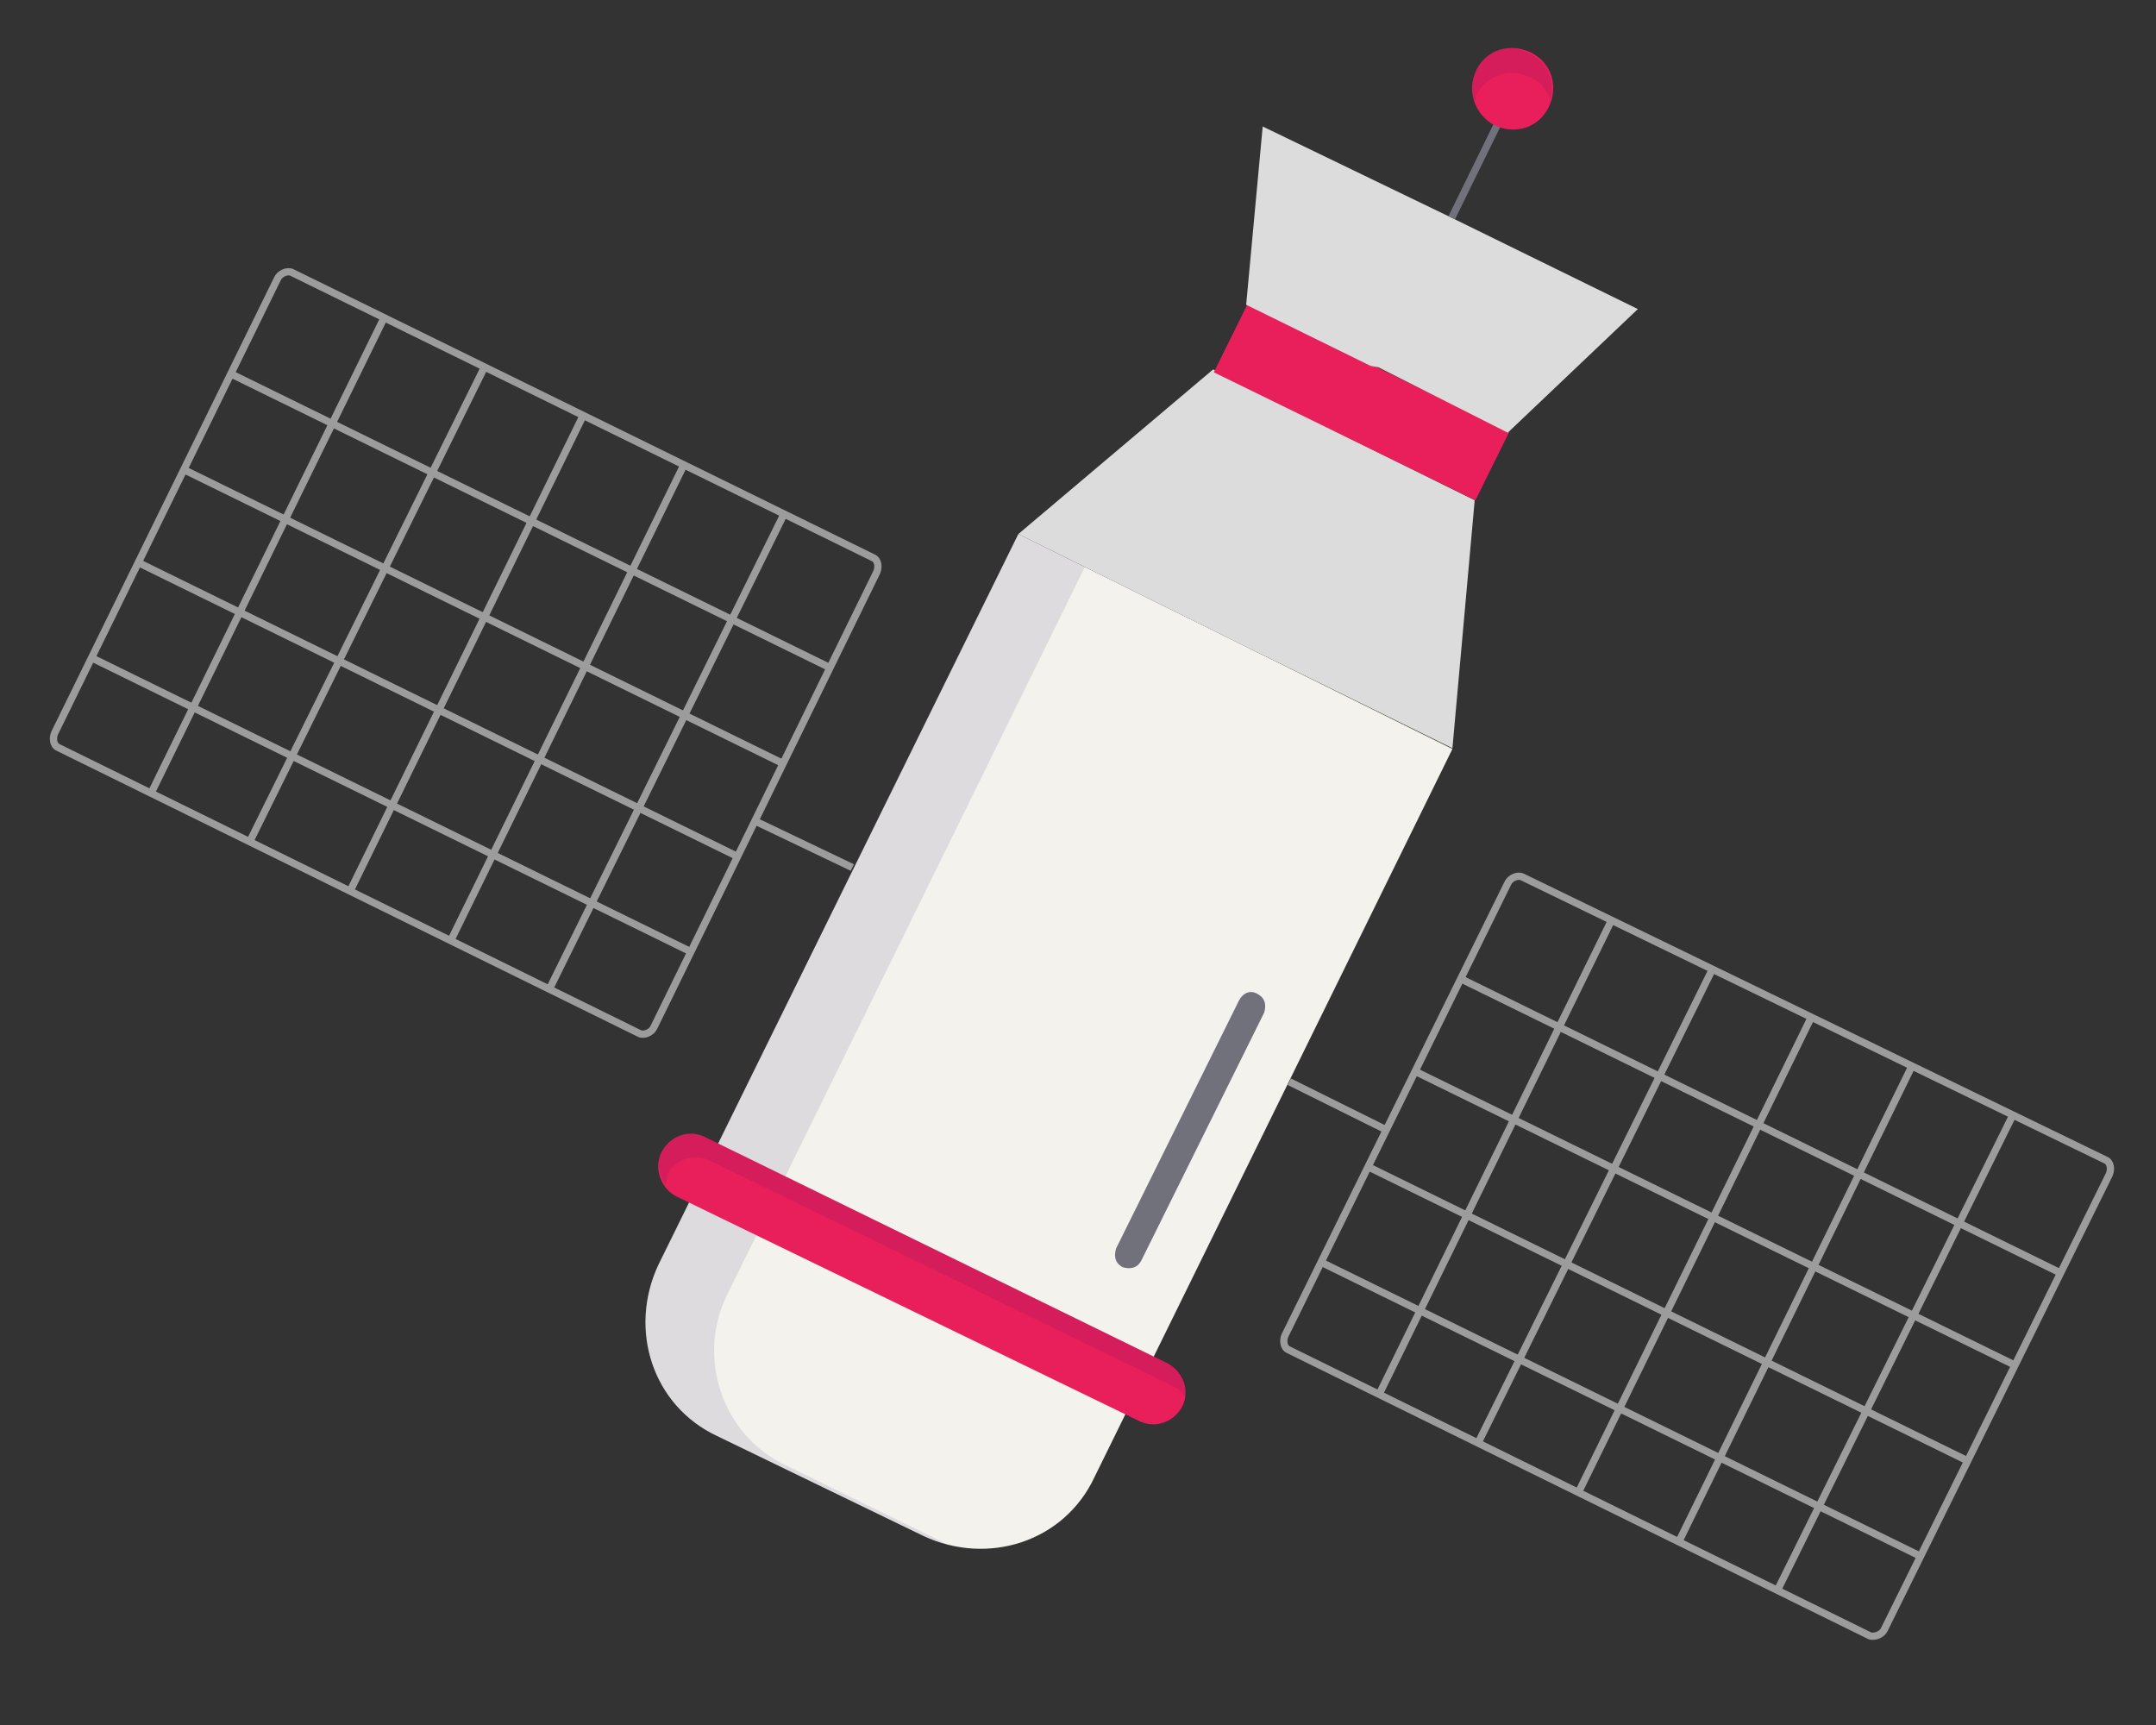 <?xml version="1.0" encoding="utf-8"?>
<!-- Generator: Adobe Illustrator 24.0.2, SVG Export Plug-In . SVG Version: 6.00 Build 0)  -->
<svg version="1.1" id="Capa_1" xmlns="http://www.w3.org/2000/svg" xmlns:xlink="http://www.w3.org/1999/xlink" x="0px" y="0px"
	 viewBox="0 0 300 240" style="enable-background:new 0 0 300 240;" xml:space="preserve">
<rect x="0" y="0" width="300" height="240" fill="#333333" stroke="none"/>
<style type="text/css">
	.st0{fill:#F3F2ED;}
	.st1{opacity:0.1;fill:#231052;enable-background:new    ;}
	.st2{fill:#DCDCDC;}
	.st3{fill:#E91F5C;}
	.st4{opacity:0.1;}
	.st5{fill:none;stroke:#9C9C9C;stroke-width:1.012;stroke-miterlimit:10;}
	.st6{fill:none;stroke:#71717B;stroke-width:1.012;stroke-miterlimit:10;}
	.st7{fill:#71717B;}
</style>
<path class="st0" d="M141.7,74.3L91.6,176c-4.2,9-0.8,19.6,8.2,23.8l28.7,13.9c9,4.2,19.6,0.8,23.8-8.2l49.8-101.3L141.7,74.3z"/>
<path class="st1" d="M109.4,203.9c-9-4.2-12.5-15.2-8.2-23.8L151,78.8l-9.3-4.5L91.6,176c-4.2,9-0.8,19.6,8.2,23.8l28.7,13.9
	c1.1,0.6,2.1,0.8,3.2,1.1L109.4,203.9z"/>
<path class="st2" d="M172.6,89.6l29.5,14.5l3.1-34.5l-18.4-9.1l-18-9.1l-27.1,22.9L172.6,89.6z"/>
<path class="st3" d="M168.9,51.8l36.4,17.8l4.7-9.5l-36.4-17.8L168.9,51.8z"/>
<path class="st2" d="M175.7,17.6l-2.3,24.8l17.3,8.5l1.1,0.2l18,9.1l18.1-17.2L202,30.3l-0.3,0.4l0.3-0.4L175.7,17.6z"/>
<g class="st4">
	<g class="st4">
		<path class="st1" d="M182,94.2L151,78.8l26.8-22.5l4.9-9.4l2.7-24.9l-9.7-4.5l-2.3,24.8l-4.9,9.4l-26.8,22.5l30.9,15.4l29.5,14.5
			L182,94.2z"/>
		<path class="st1" d="M211,35.6l0.3-0.7L211,35.6z"/>
	</g>
</g>
<path class="st3" d="M92.1,160.2c1.2-2.2,3.8-3.1,6-2l64.4,31.5c2.2,1.2,3.1,3.8,2,6c-1.2,2.2-3.8,3.1-6,2l-64.3-31.2
	C91.9,165.4,90.9,162.4,92.1,160.2z"/>
<path class="st1" d="M92.1,160.2c-0.9,1.5-0.4,3.1,0.5,4.7c0-0.3,0.3-0.7,0.2-1.4c1.2-2.2,3.8-3.1,6-2l64.7,31.5
	c0.7,0.3,1.1,0.9,1.5,1.6c0.5-2.1-0.4-4.1-2.5-4.9l-64.4-31.5C95.9,157.1,93.2,158,92.1,160.2z"/>
<path class="st5" d="M209.8,122.9c0.3-0.7,1.3-1.2,2-0.9l81.2,39.4c0.7,0.3,0.8,1.3,0.5,2l-31.3,63.3c-0.3,0.7-1.3,1.1-2,0.9
	l-80.9-39.8c-0.7-0.3-0.8-1.3-0.5-2L209.8,122.9z"/>
<path class="st5" d="M267.4,216.6l-83.4-40.9"/>
<path class="st5" d="M273.9,203.3l-83.4-40.9"/>
<path class="st5" d="M280.5,190L197,149.1"/>
<path class="st5" d="M286.7,177.1l-83.4-40.9"/>
<path class="st5" d="M247.3,221.3l32.8-66.2"/>
<path class="st5" d="M233.6,214.5l32.4-66.1"/>
<path class="st5" d="M219.6,207.7l32.4-66.1"/>
<path class="st5" d="M205.6,200.9l32.7-66.1"/>
<path class="st5" d="M191.9,194l32.4-66.1"/>
<path class="st5" d="M193.1,157.3l-13.7-6.8"/>
<path class="st5" d="M122,79.6c0.3-0.7,0.2-1.7-0.5-2L40.6,37.9c-0.7-0.3-1.7,0.2-2,0.9L7.6,102c-0.3,0.7-0.2,1.7,0.5,2l80.9,39.8
	c0.7,0.3,1.7-0.2,2-0.9L122,79.6z"/>
<path class="st5" d="M12.7,91.5l83.4,40.9"/>
<path class="st5" d="M19.3,78.3l83.4,40.9"/>
<path class="st5" d="M25.5,65.3l83.4,40.9"/>
<path class="st5" d="M32.1,52l83.4,40.9"/>
<path class="st5" d="M21.1,110.2l32.4-66.1"/>
<path class="st5" d="M34.8,117l32.7-66.1"/>
<path class="st5" d="M48.8,123.8l32.4-66.1"/>
<path class="st5" d="M62.8,130.7l32.4-66.1"/>
<path class="st5" d="M76.5,137.5l32.7-66.2"/>
<path class="st5" d="M105,114.2l13.6,6.5"/>
<path class="st6" d="M202,30.3l9.7-19.8"/>
<path class="st3" d="M205.4,9.8c1.4-2.9,4.7-3.9,7.6-2.5c2.9,1.4,3.9,4.7,2.5,7.6c-1.4,2.9-4.7,3.9-7.6,2.5
	C205.3,16,204,12.7,205.4,9.8z"/>
<path class="st1" d="M205.4,9.8c-0.9,1.5-0.7,3.1-0.2,4.5c0-0.3,0.3-0.7,0.2-1c1.4-2.9,4.7-3.9,7.6-2.5c1.4,0.5,2.2,1.8,2.7,3.1
	c0.8-2.5-0.5-5.4-3-6.5C210.1,5.9,206.8,6.9,205.4,9.8z"/>
<path class="st7" d="M172.4,139.2c0.6-1.1,1.6-1.5,2.6-0.9c1.1,0.6,1.2,1.6,0.9,2.6l-17.1,34.5c-0.6,1.1-1.6,1.2-2.6,0.9
	c-1.1-0.6-1.2-1.6-0.9-2.6L172.4,139.2z"/>
</svg>
